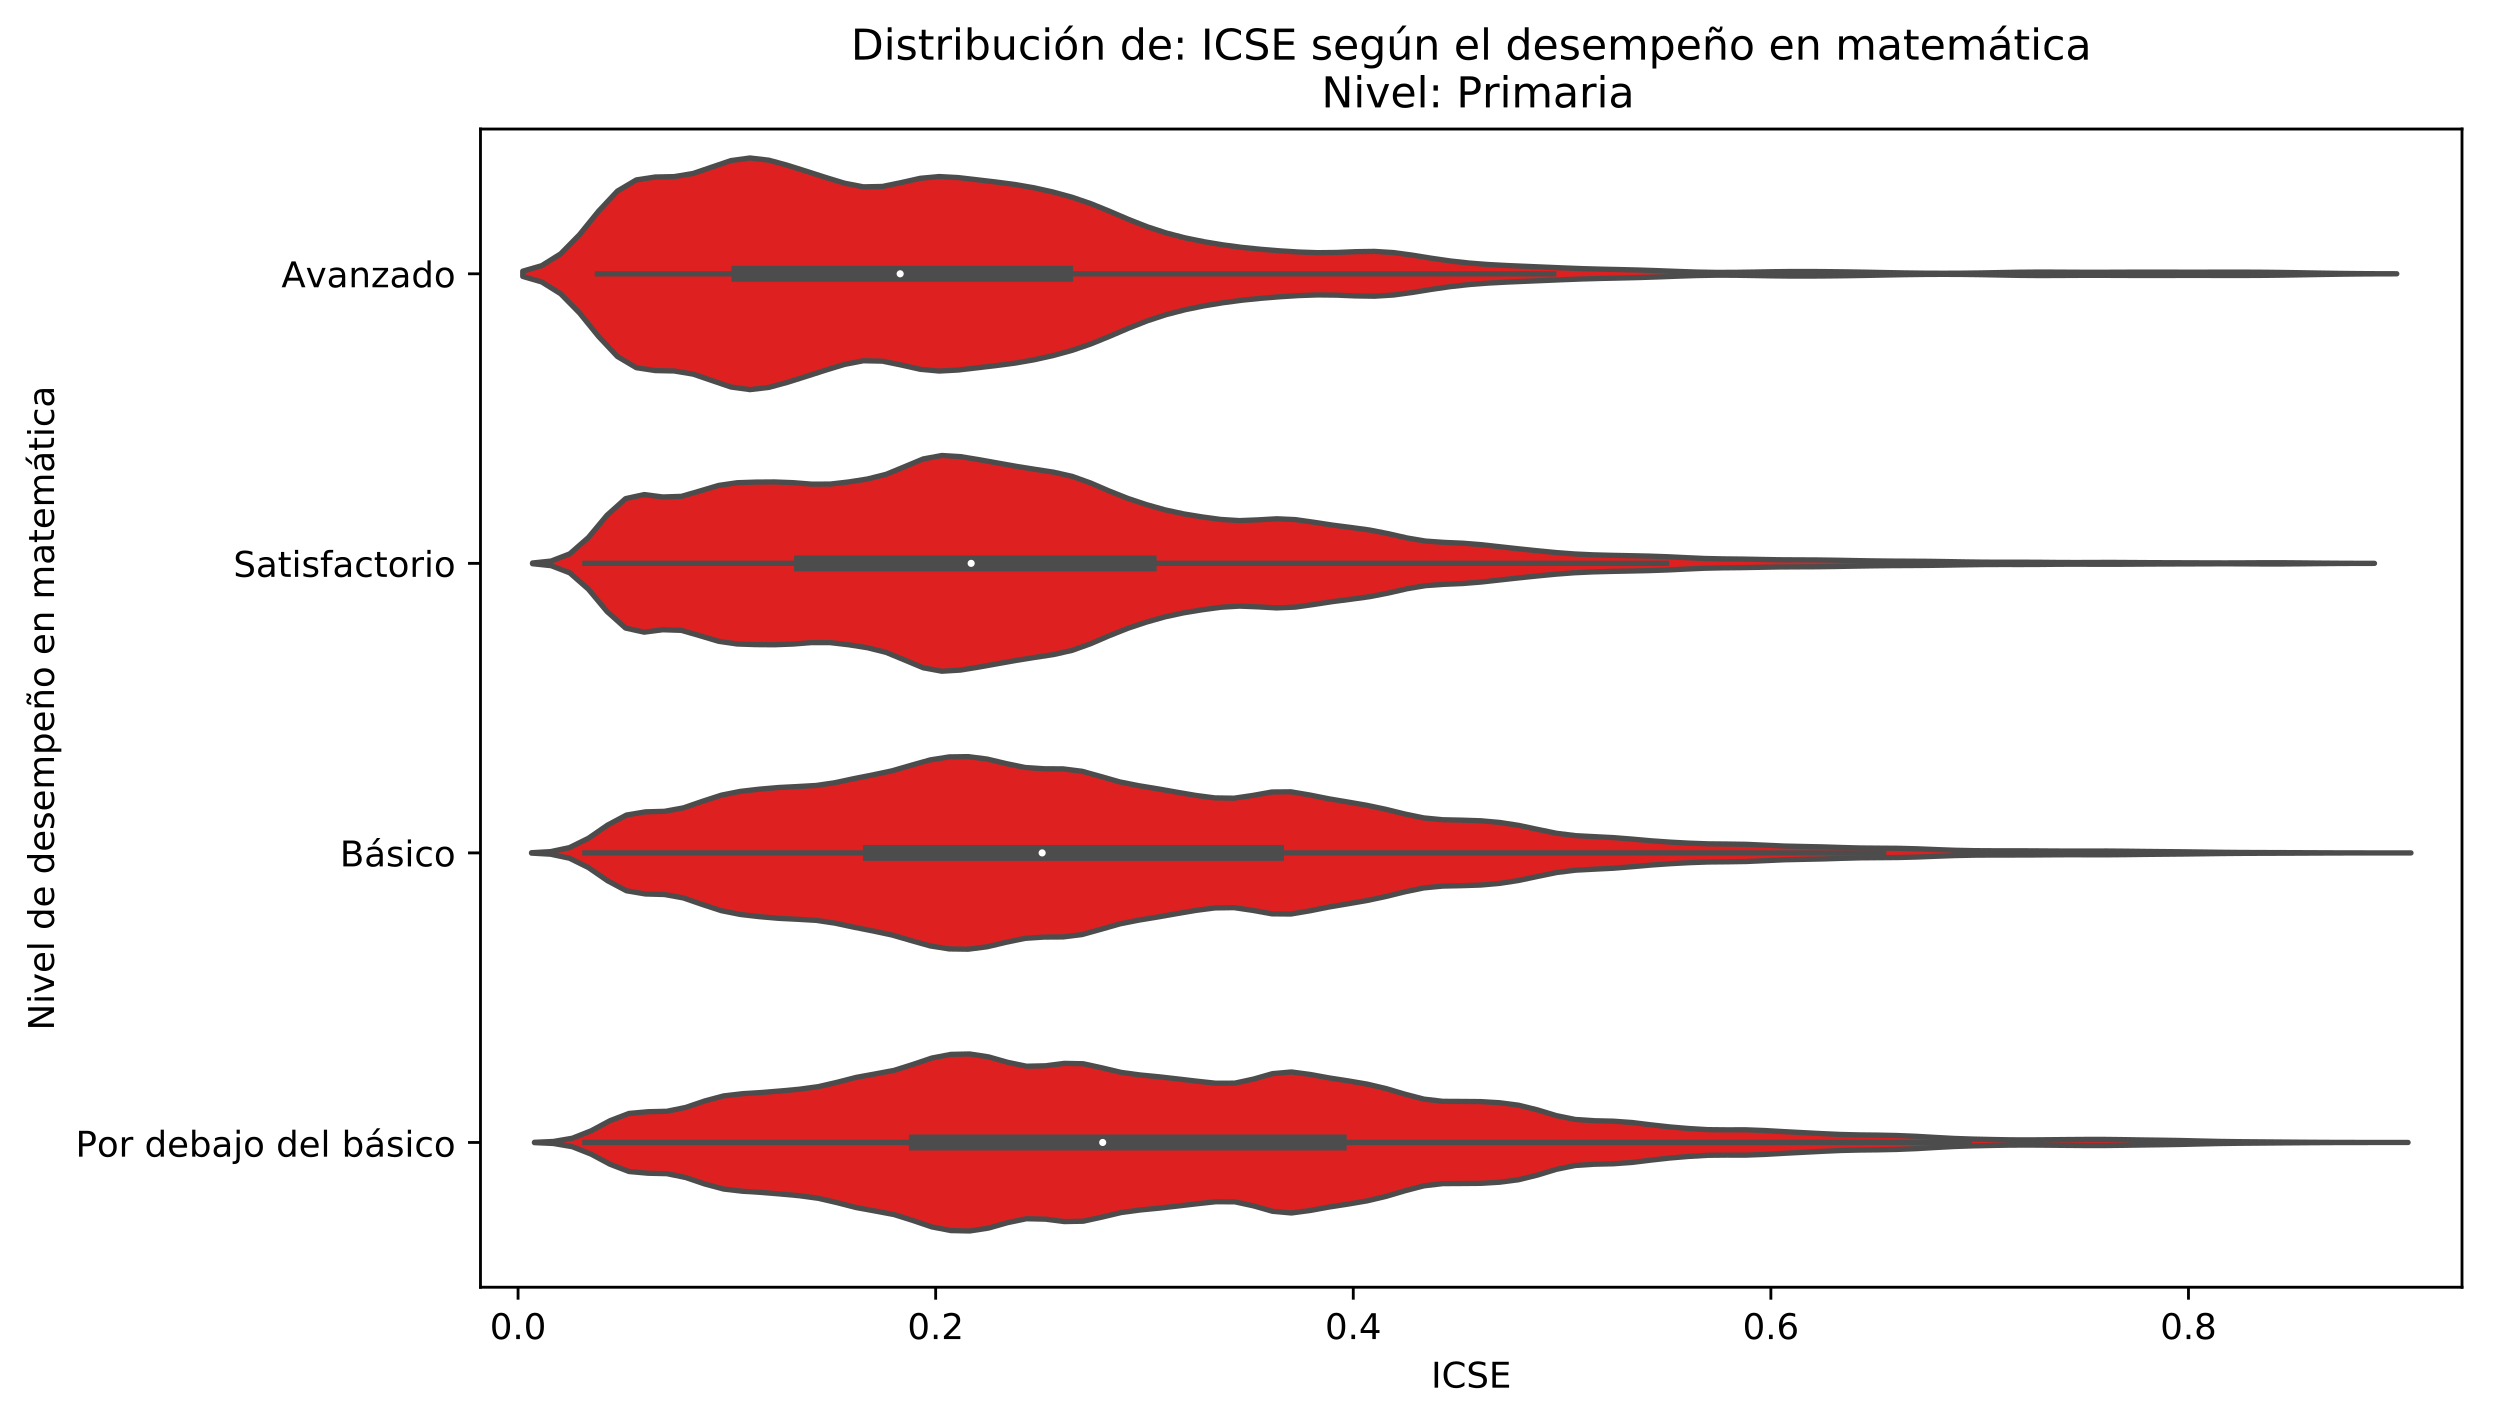 <?xml version="1.0" encoding="utf-8" standalone="no"?>
<!DOCTYPE svg PUBLIC "-//W3C//DTD SVG 1.1//EN"
  "http://www.w3.org/Graphics/SVG/1.1/DTD/svg11.dtd">
<!-- Created with matplotlib (https://matplotlib.org/) -->
<svg height="400.048pt" version="1.1" viewBox="0 0 704.003 400.048" width="704.003pt" xmlns="http://www.w3.org/2000/svg" xmlns:xlink="http://www.w3.org/1999/xlink">
 <defs>
  <style type="text/css">
*{stroke-linecap:butt;stroke-linejoin:round;}
  </style>
 </defs>
 <g id="figure_1">
  <g id="patch_1">
   <path d="M 0 400.048 
L 704.003 400.048 
L 704.003 0 
L 0 0 
z
" style="fill:#ffffff;"/>
  </g>
  <g id="axes_1">
   <g id="patch_2">
    <path d="M 135.303 362.491 
L 693.303 362.491 
L 693.303 36.331 
L 135.303 36.331 
z
" style="fill:#ffffff;"/>
   </g>
   <g id="PolyCollection_1">
    <defs>
     <path d="M 147.212 -322.202 
L 147.212 -323.69 
L 152.543 -325.237 
L 157.873 -328.561 
L 163.204 -333.983 
L 168.534 -340.558 
L 173.865 -346.236 
L 179.195 -349.387 
L 184.526 -350.199 
L 189.856 -350.314 
L 195.186 -351.199 
L 200.517 -353.02 
L 205.847 -354.828 
L 211.178 -355.562 
L 216.508 -354.939 
L 221.839 -353.482 
L 227.169 -351.798 
L 232.5 -350.083 
L 237.83 -348.462 
L 243.16 -347.434 
L 248.491 -347.544 
L 253.821 -348.642 
L 259.152 -349.84 
L 264.482 -350.331 
L 269.813 -350.044 
L 275.143 -349.427 
L 280.473 -348.798 
L 285.804 -348.1 
L 291.134 -347.176 
L 296.465 -345.995 
L 301.795 -344.539 
L 307.126 -342.72 
L 312.456 -340.553 
L 317.787 -338.271 
L 323.117 -336.174 
L 328.447 -334.433 
L 333.778 -333.056 
L 339.108 -331.969 
L 344.439 -331.09 
L 349.769 -330.385 
L 355.1 -329.842 
L 360.43 -329.417 
L 365.76 -329.079 
L 371.091 -328.894 
L 376.421 -328.955 
L 381.752 -329.177 
L 387.082 -329.254 
L 392.413 -328.921 
L 397.743 -328.2 
L 403.074 -327.336 
L 408.404 -326.563 
L 413.734 -325.975 
L 419.065 -325.565 
L 424.395 -325.28 
L 429.726 -325.051 
L 435.056 -324.828 
L 440.387 -324.601 
L 445.717 -324.399 
L 451.047 -324.249 
L 456.378 -324.133 
L 461.708 -324.003 
L 467.039 -323.826 
L 472.369 -323.621 
L 477.7 -323.442 
L 483.03 -323.346 
L 488.361 -323.353 
L 493.691 -323.434 
L 499.021 -323.531 
L 504.352 -323.589 
L 509.682 -323.591 
L 515.013 -323.552 
L 520.343 -323.486 
L 525.674 -323.397 
L 531.004 -323.293 
L 536.334 -323.195 
L 541.665 -323.126 
L 546.995 -323.1 
L 552.326 -323.119 
L 557.656 -323.186 
L 562.987 -323.289 
L 568.317 -323.386 
L 573.648 -323.434 
L 578.978 -323.424 
L 584.308 -323.391 
L 589.639 -323.377 
L 594.969 -323.39 
L 600.3 -323.413 
L 605.63 -323.42 
L 610.961 -323.411 
L 616.291 -323.401 
L 621.622 -323.406 
L 626.952 -323.416 
L 632.282 -323.414 
L 637.613 -323.384 
L 642.943 -323.323 
L 648.274 -323.237 
L 653.604 -323.143 
L 658.935 -323.06 
L 664.265 -323.002 
L 669.595 -322.969 
L 674.926 -322.954 
L 674.926 -322.939 
L 674.926 -322.939 
L 669.595 -322.923 
L 664.265 -322.89 
L 658.935 -322.832 
L 653.604 -322.75 
L 648.274 -322.656 
L 642.943 -322.569 
L 637.613 -322.508 
L 632.282 -322.478 
L 626.952 -322.476 
L 621.622 -322.487 
L 616.291 -322.491 
L 610.961 -322.482 
L 605.63 -322.472 
L 600.3 -322.48 
L 594.969 -322.502 
L 589.639 -322.516 
L 584.308 -322.501 
L 578.978 -322.469 
L 573.648 -322.459 
L 568.317 -322.506 
L 562.987 -322.603 
L 557.656 -322.706 
L 552.326 -322.774 
L 546.995 -322.793 
L 541.665 -322.766 
L 536.334 -322.698 
L 531.004 -322.6 
L 525.674 -322.495 
L 520.343 -322.407 
L 515.013 -322.341 
L 509.682 -322.301 
L 504.352 -322.303 
L 499.021 -322.362 
L 493.691 -322.458 
L 488.361 -322.539 
L 483.03 -322.546 
L 477.7 -322.45 
L 472.369 -322.272 
L 467.039 -322.066 
L 461.708 -321.89 
L 456.378 -321.76 
L 451.047 -321.644 
L 445.717 -321.493 
L 440.387 -321.292 
L 435.056 -321.065 
L 429.726 -320.841 
L 424.395 -320.613 
L 419.065 -320.327 
L 413.734 -319.918 
L 408.404 -319.33 
L 403.074 -318.556 
L 397.743 -317.693 
L 392.413 -316.971 
L 387.082 -316.638 
L 381.752 -316.716 
L 376.421 -316.938 
L 371.091 -316.999 
L 365.76 -316.814 
L 360.43 -316.476 
L 355.1 -316.051 
L 349.769 -315.507 
L 344.439 -314.803 
L 339.108 -313.924 
L 333.778 -312.836 
L 328.447 -311.46 
L 323.117 -309.719 
L 317.787 -307.621 
L 312.456 -305.339 
L 307.126 -303.172 
L 301.795 -301.353 
L 296.465 -299.897 
L 291.134 -298.717 
L 285.804 -297.793 
L 280.473 -297.094 
L 275.143 -296.465 
L 269.813 -295.848 
L 264.482 -295.561 
L 259.152 -296.053 
L 253.821 -297.251 
L 248.491 -298.348 
L 243.16 -298.459 
L 237.83 -297.431 
L 232.5 -295.809 
L 227.169 -294.095 
L 221.839 -292.411 
L 216.508 -290.953 
L 211.178 -290.33 
L 205.847 -291.065 
L 200.517 -292.872 
L 195.186 -294.693 
L 189.856 -295.579 
L 184.526 -295.694 
L 179.195 -296.505 
L 173.865 -299.657 
L 168.534 -305.335 
L 163.204 -311.909 
L 157.873 -317.331 
L 152.543 -320.656 
L 147.212 -322.202 
z
" id="m32ba36bb4e" style="stroke:#4c4c4c;stroke-width:1.5;"/>
    </defs>
    <g clip-path="url(#p46c1cbc060)">
     <use style="fill:#df2020;stroke:#4c4c4c;stroke-width:1.5;" x="0" xlink:href="#m32ba36bb4e" y="400.048"/>
    </g>
   </g>
   <g id="PolyCollection_2">
    <defs>
     <path d="M 149.962 -241.301 
L 149.962 -241.511 
L 155.201 -242.061 
L 160.44 -244.077 
L 165.68 -248.666 
L 170.919 -254.941 
L 176.158 -259.63 
L 181.397 -260.782 
L 186.637 -260.101 
L 191.876 -260.276 
L 197.115 -261.791 
L 202.354 -263.354 
L 207.594 -264.114 
L 212.833 -264.29 
L 218.072 -264.33 
L 223.311 -264.134 
L 228.551 -263.716 
L 233.79 -263.731 
L 239.029 -264.339 
L 244.268 -265.163 
L 249.508 -266.47 
L 254.747 -268.631 
L 259.986 -270.814 
L 265.226 -271.78 
L 270.465 -271.462 
L 275.704 -270.607 
L 280.943 -269.666 
L 286.183 -268.734 
L 291.422 -267.893 
L 296.661 -267.091 
L 301.9 -265.912 
L 307.14 -264.03 
L 312.379 -261.771 
L 317.618 -259.694 
L 322.857 -257.945 
L 328.097 -256.466 
L 333.336 -255.336 
L 338.575 -254.477 
L 343.814 -253.769 
L 349.054 -253.446 
L 354.293 -253.657 
L 359.532 -253.957 
L 364.772 -253.727 
L 370.011 -252.981 
L 375.25 -252.177 
L 380.489 -251.504 
L 385.729 -250.786 
L 390.968 -249.761 
L 396.207 -248.561 
L 401.446 -247.682 
L 406.686 -247.31 
L 411.925 -247.086 
L 417.164 -246.662 
L 422.403 -246.081 
L 427.643 -245.506 
L 432.882 -244.963 
L 438.121 -244.454 
L 443.36 -244.056 
L 448.6 -243.811 
L 453.839 -243.67 
L 459.078 -243.567 
L 464.317 -243.452 
L 469.557 -243.272 
L 474.796 -243.016 
L 480.035 -242.78 
L 485.275 -242.668 
L 490.514 -242.612 
L 495.753 -242.514 
L 500.992 -242.422 
L 506.232 -242.39 
L 511.471 -242.366 
L 516.71 -242.295 
L 521.949 -242.197 
L 527.189 -242.109 
L 532.428 -242.047 
L 537.667 -242.018 
L 542.906 -241.983 
L 548.146 -241.906 
L 553.385 -241.815 
L 558.624 -241.748 
L 563.863 -241.726 
L 569.103 -241.733 
L 574.342 -241.712 
L 579.581 -241.661 
L 584.821 -241.642 
L 590.06 -241.665 
L 595.299 -241.671 
L 600.538 -241.639 
L 605.778 -241.603 
L 611.017 -241.584 
L 616.256 -241.567 
L 621.495 -241.545 
L 626.735 -241.533 
L 631.974 -241.552 
L 637.213 -241.585 
L 642.452 -241.586 
L 647.692 -241.542 
L 652.931 -241.486 
L 658.17 -241.444 
L 663.409 -241.42 
L 668.649 -241.41 
L 668.649 -241.403 
L 668.649 -241.403 
L 663.409 -241.393 
L 658.17 -241.369 
L 652.931 -241.327 
L 647.692 -241.271 
L 642.452 -241.227 
L 637.213 -241.228 
L 631.974 -241.261 
L 626.735 -241.279 
L 621.495 -241.267 
L 616.256 -241.245 
L 611.017 -241.229 
L 605.778 -241.21 
L 600.538 -241.174 
L 595.299 -241.142 
L 590.06 -241.148 
L 584.821 -241.171 
L 579.581 -241.152 
L 574.342 -241.101 
L 569.103 -241.08 
L 563.863 -241.087 
L 558.624 -241.065 
L 553.385 -240.997 
L 548.146 -240.906 
L 542.906 -240.83 
L 537.667 -240.794 
L 532.428 -240.766 
L 527.189 -240.704 
L 521.949 -240.615 
L 516.71 -240.517 
L 511.471 -240.447 
L 506.232 -240.423 
L 500.992 -240.391 
L 495.753 -240.298 
L 490.514 -240.201 
L 485.275 -240.145 
L 480.035 -240.033 
L 474.796 -239.797 
L 469.557 -239.54 
L 464.317 -239.361 
L 459.078 -239.245 
L 453.839 -239.142 
L 448.6 -239.002 
L 443.36 -238.757 
L 438.121 -238.359 
L 432.882 -237.849 
L 427.643 -237.306 
L 422.403 -236.732 
L 417.164 -236.151 
L 411.925 -235.727 
L 406.686 -235.502 
L 401.446 -235.131 
L 396.207 -234.252 
L 390.968 -233.051 
L 385.729 -232.027 
L 380.489 -231.308 
L 375.25 -230.636 
L 370.011 -229.832 
L 364.772 -229.085 
L 359.532 -228.856 
L 354.293 -229.155 
L 349.054 -229.366 
L 343.814 -229.043 
L 338.575 -228.336 
L 333.336 -227.476 
L 328.097 -226.346 
L 322.857 -224.867 
L 317.618 -223.119 
L 312.379 -221.041 
L 307.14 -218.782 
L 301.9 -216.901 
L 296.661 -215.722 
L 291.422 -214.92 
L 286.183 -214.079 
L 280.943 -213.147 
L 275.704 -212.206 
L 270.465 -211.35 
L 265.226 -211.033 
L 259.986 -211.999 
L 254.747 -214.182 
L 249.508 -216.342 
L 244.268 -217.65 
L 239.029 -218.474 
L 233.79 -219.081 
L 228.551 -219.097 
L 223.311 -218.679 
L 218.072 -218.483 
L 212.833 -218.523 
L 207.594 -218.699 
L 202.354 -219.458 
L 197.115 -221.022 
L 191.876 -222.537 
L 186.637 -222.711 
L 181.397 -222.031 
L 176.158 -223.183 
L 170.919 -227.871 
L 165.68 -234.146 
L 160.44 -238.736 
L 155.201 -240.752 
L 149.962 -241.301 
z
" id="mf7c92d69fd" style="stroke:#4c4c4c;stroke-width:1.5;"/>
    </defs>
    <g clip-path="url(#p46c1cbc060)">
     <use style="fill:#df2020;stroke:#4c4c4c;stroke-width:1.5;" x="0" xlink:href="#mf7c92d69fd" y="400.048"/>
    </g>
   </g>
   <g id="PolyCollection_3">
    <defs>
     <path d="M 149.679 -159.809 
L 149.679 -159.924 
L 155.025 -160.227 
L 160.371 -161.359 
L 165.717 -163.999 
L 171.063 -167.69 
L 176.409 -170.529 
L 181.755 -171.43 
L 187.101 -171.577 
L 192.447 -172.549 
L 197.793 -174.394 
L 203.139 -176.134 
L 208.484 -177.201 
L 213.83 -177.819 
L 219.176 -178.282 
L 224.522 -178.555 
L 229.868 -178.861 
L 235.214 -179.658 
L 240.56 -180.807 
L 245.906 -181.86 
L 251.252 -183.002 
L 256.598 -184.552 
L 261.944 -186.058 
L 267.29 -186.904 
L 272.636 -186.981 
L 277.982 -186.295 
L 283.328 -185.03 
L 288.674 -183.924 
L 294.019 -183.565 
L 299.365 -183.528 
L 304.711 -182.856 
L 310.057 -181.369 
L 315.403 -179.844 
L 320.749 -178.784 
L 326.095 -177.906 
L 331.441 -176.963 
L 336.787 -176.052 
L 342.133 -175.357 
L 347.479 -175.275 
L 352.825 -176.058 
L 358.171 -177.021 
L 363.517 -177.073 
L 368.863 -176.172 
L 374.209 -175.106 
L 379.555 -174.202 
L 384.9 -173.279 
L 390.246 -172.147 
L 395.592 -170.828 
L 400.938 -169.724 
L 406.284 -169.206 
L 411.63 -169.093 
L 416.976 -168.918 
L 422.322 -168.445 
L 427.668 -167.622 
L 433.014 -166.489 
L 438.36 -165.385 
L 443.706 -164.725 
L 449.052 -164.444 
L 454.398 -164.173 
L 459.744 -163.745 
L 465.09 -163.272 
L 470.435 -162.898 
L 475.781 -162.612 
L 481.127 -162.422 
L 486.473 -162.368 
L 491.819 -162.284 
L 497.165 -162.041 
L 502.511 -161.801 
L 507.857 -161.679 
L 513.203 -161.57 
L 518.549 -161.396 
L 523.895 -161.253 
L 529.241 -161.206 
L 534.587 -161.163 
L 539.933 -161.024 
L 545.279 -160.807 
L 550.625 -160.61 
L 555.971 -160.501 
L 561.316 -160.468 
L 566.662 -160.465 
L 572.008 -160.451 
L 577.354 -160.411 
L 582.7 -160.381 
L 588.046 -160.392 
L 593.392 -160.398 
L 598.738 -160.353 
L 604.084 -160.285 
L 609.43 -160.233 
L 614.776 -160.184 
L 620.122 -160.117 
L 625.468 -160.045 
L 630.814 -159.996 
L 636.16 -159.972 
L 641.506 -159.956 
L 646.851 -159.935 
L 652.197 -159.91 
L 657.543 -159.887 
L 662.889 -159.874 
L 668.235 -159.869 
L 673.581 -159.867 
L 678.927 -159.866 
L 678.927 -159.866 
L 678.927 -159.866 
L 673.581 -159.865 
L 668.235 -159.863 
L 662.889 -159.858 
L 657.543 -159.845 
L 652.197 -159.823 
L 646.851 -159.797 
L 641.506 -159.777 
L 636.16 -159.76 
L 630.814 -159.736 
L 625.468 -159.688 
L 620.122 -159.616 
L 614.776 -159.548 
L 609.43 -159.5 
L 604.084 -159.447 
L 598.738 -159.38 
L 593.392 -159.334 
L 588.046 -159.34 
L 582.7 -159.352 
L 577.354 -159.322 
L 572.008 -159.281 
L 566.662 -159.267 
L 561.316 -159.265 
L 555.971 -159.231 
L 550.625 -159.123 
L 545.279 -158.926 
L 539.933 -158.709 
L 534.587 -158.57 
L 529.241 -158.526 
L 523.895 -158.479 
L 518.549 -158.336 
L 513.203 -158.163 
L 507.857 -158.054 
L 502.511 -157.932 
L 497.165 -157.691 
L 491.819 -157.449 
L 486.473 -157.364 
L 481.127 -157.311 
L 475.781 -157.12 
L 470.435 -156.834 
L 465.09 -156.461 
L 459.744 -155.988 
L 454.398 -155.56 
L 449.052 -155.289 
L 443.706 -155.007 
L 438.36 -154.348 
L 433.014 -153.244 
L 427.668 -152.11 
L 422.322 -151.288 
L 416.976 -150.815 
L 411.63 -150.64 
L 406.284 -150.526 
L 400.938 -150.009 
L 395.592 -148.904 
L 390.246 -147.586 
L 384.9 -146.453 
L 379.555 -145.531 
L 374.209 -144.627 
L 368.863 -143.561 
L 363.517 -142.659 
L 358.171 -142.712 
L 352.825 -143.674 
L 347.479 -144.458 
L 342.133 -144.376 
L 336.787 -143.681 
L 331.441 -142.77 
L 326.095 -141.826 
L 320.749 -140.948 
L 315.403 -139.889 
L 310.057 -138.364 
L 304.711 -136.876 
L 299.365 -136.205 
L 294.019 -136.167 
L 288.674 -135.809 
L 283.328 -134.703 
L 277.982 -133.438 
L 272.636 -132.751 
L 267.29 -132.829 
L 261.944 -133.675 
L 256.598 -135.18 
L 251.252 -136.731 
L 245.906 -137.872 
L 240.56 -138.926 
L 235.214 -140.074 
L 229.868 -140.871 
L 224.522 -141.178 
L 219.176 -141.45 
L 213.83 -141.913 
L 208.484 -142.531 
L 203.139 -143.598 
L 197.793 -145.339 
L 192.447 -147.184 
L 187.101 -148.156 
L 181.755 -148.303 
L 176.409 -149.204 
L 171.063 -152.043 
L 165.717 -155.734 
L 160.371 -158.373 
L 155.025 -159.506 
L 149.679 -159.809 
z
" id="m88b35e78b4" style="stroke:#4c4c4c;stroke-width:1.5;"/>
    </defs>
    <g clip-path="url(#p46c1cbc060)">
     <use style="fill:#df2020;stroke:#4c4c4c;stroke-width:1.5;" x="0" xlink:href="#m88b35e78b4" y="400.048"/>
    </g>
   </g>
   <g id="PolyCollection_4">
    <defs>
     <path d="M 150.496 -78.282 
L 150.496 -78.371 
L 155.825 -78.611 
L 161.155 -79.518 
L 166.484 -81.621 
L 171.814 -84.475 
L 177.143 -86.507 
L 182.473 -86.986 
L 187.802 -87.111 
L 193.131 -88.206 
L 198.461 -90.019 
L 203.79 -91.443 
L 209.12 -92.066 
L 214.449 -92.398 
L 219.779 -92.835 
L 225.108 -93.325 
L 230.438 -94.05 
L 235.767 -95.284 
L 241.096 -96.655 
L 246.426 -97.626 
L 251.755 -98.625 
L 257.085 -100.302 
L 262.414 -102.105 
L 267.744 -103.133 
L 273.073 -103.247 
L 278.402 -102.426 
L 283.732 -100.907 
L 289.061 -99.8 
L 294.391 -99.922 
L 299.72 -100.603 
L 305.05 -100.498 
L 310.379 -99.329 
L 315.709 -98.064 
L 321.038 -97.342 
L 326.367 -96.824 
L 331.697 -96.217 
L 337.026 -95.589 
L 342.356 -95.016 
L 347.685 -95.031 
L 353.015 -96.186 
L 358.344 -97.708 
L 363.673 -98.182 
L 369.003 -97.471 
L 374.332 -96.498 
L 379.662 -95.672 
L 384.991 -94.764 
L 390.321 -93.506 
L 395.65 -91.924 
L 400.98 -90.536 
L 406.309 -89.91 
L 411.638 -89.881 
L 416.968 -89.835 
L 422.297 -89.517 
L 427.627 -88.825 
L 432.956 -87.508 
L 438.286 -85.885 
L 443.615 -84.803 
L 448.944 -84.452 
L 454.274 -84.327 
L 459.603 -83.946 
L 464.933 -83.292 
L 470.262 -82.702 
L 475.592 -82.255 
L 480.921 -81.935 
L 486.251 -81.881 
L 491.58 -81.894 
L 496.909 -81.694 
L 502.239 -81.388 
L 507.568 -81.108 
L 512.898 -80.831 
L 518.227 -80.588 
L 523.557 -80.459 
L 528.886 -80.399 
L 534.215 -80.286 
L 539.545 -80.066 
L 544.874 -79.757 
L 550.204 -79.467 
L 555.533 -79.286 
L 560.863 -79.165 
L 566.192 -79.074 
L 571.522 -79.054 
L 576.851 -79.097 
L 582.18 -79.148 
L 587.51 -79.188 
L 592.839 -79.187 
L 598.169 -79.121 
L 603.498 -79.036 
L 608.828 -78.965 
L 614.157 -78.878 
L 619.487 -78.75 
L 624.816 -78.627 
L 630.145 -78.554 
L 635.475 -78.509 
L 640.804 -78.465 
L 646.134 -78.421 
L 651.463 -78.382 
L 656.793 -78.353 
L 662.122 -78.339 
L 667.451 -78.333 
L 672.781 -78.329 
L 678.11 -78.327 
L 678.11 -78.325 
L 678.11 -78.325 
L 672.781 -78.323 
L 667.451 -78.319 
L 662.122 -78.313 
L 656.793 -78.299 
L 651.463 -78.27 
L 646.134 -78.231 
L 640.804 -78.188 
L 635.475 -78.143 
L 630.145 -78.098 
L 624.816 -78.026 
L 619.487 -77.902 
L 614.157 -77.775 
L 608.828 -77.688 
L 603.498 -77.616 
L 598.169 -77.531 
L 592.839 -77.466 
L 587.51 -77.464 
L 582.18 -77.505 
L 576.851 -77.556 
L 571.522 -77.598 
L 566.192 -77.579 
L 560.863 -77.488 
L 555.533 -77.367 
L 550.204 -77.186 
L 544.874 -76.896 
L 539.545 -76.586 
L 534.215 -76.367 
L 528.886 -76.254 
L 523.557 -76.193 
L 518.227 -76.064 
L 512.898 -75.821 
L 507.568 -75.544 
L 502.239 -75.265 
L 496.909 -74.959 
L 491.58 -74.758 
L 486.251 -74.771 
L 480.921 -74.717 
L 475.592 -74.397 
L 470.262 -73.951 
L 464.933 -73.361 
L 459.603 -72.707 
L 454.274 -72.326 
L 448.944 -72.2 
L 443.615 -71.85 
L 438.286 -70.767 
L 432.956 -69.145 
L 427.627 -67.827 
L 422.297 -67.135 
L 416.968 -66.817 
L 411.638 -66.772 
L 406.309 -66.742 
L 400.98 -66.116 
L 395.65 -64.729 
L 390.321 -63.146 
L 384.991 -61.888 
L 379.662 -60.981 
L 374.332 -60.155 
L 369.003 -59.181 
L 363.673 -58.471 
L 358.344 -58.944 
L 353.015 -60.467 
L 347.685 -61.622 
L 342.356 -61.636 
L 337.026 -61.063 
L 331.697 -60.435 
L 326.367 -59.828 
L 321.038 -59.311 
L 315.709 -58.589 
L 310.379 -57.323 
L 305.05 -56.154 
L 299.72 -56.05 
L 294.391 -56.73 
L 289.061 -56.852 
L 283.732 -55.746 
L 278.402 -54.226 
L 273.073 -53.405 
L 267.744 -53.519 
L 262.414 -54.548 
L 257.085 -56.35 
L 251.755 -58.027 
L 246.426 -59.027 
L 241.096 -59.998 
L 235.767 -61.368 
L 230.438 -62.602 
L 225.108 -63.327 
L 219.779 -63.818 
L 214.449 -64.255 
L 209.12 -64.587 
L 203.79 -65.209 
L 198.461 -66.634 
L 193.131 -68.447 
L 187.802 -69.541 
L 182.473 -69.666 
L 177.143 -70.146 
L 171.814 -72.178 
L 166.484 -75.032 
L 161.155 -77.134 
L 155.825 -78.042 
L 150.496 -78.282 
z
" id="m93eba2f51e" style="stroke:#4c4c4c;stroke-width:1.5;"/>
    </defs>
    <g clip-path="url(#p46c1cbc060)">
     <use style="fill:#df2020;stroke:#4c4c4c;stroke-width:1.5;" x="0" xlink:href="#m93eba2f51e" y="400.048"/>
    </g>
   </g>
   <g id="matplotlib.axis_1">
    <g id="xtick_1">
     <g id="line2d_1">
      <defs>
       <path d="M 0 0 
L 0 3.5 
" id="mf1a2ee6f90" style="stroke:#000000;stroke-width:0.8;"/>
      </defs>
      <g>
       <use style="stroke:#000000;stroke-width:0.8;" x="145.887" xlink:href="#mf1a2ee6f90" y="362.491"/>
      </g>
     </g>
     <g id="text_1">
      <!-- 0.0 -->
      <defs>
       <path d="M 31.781 66.406 
Q 24.172 66.406 20.328 58.906 
Q 16.5 51.422 16.5 36.375 
Q 16.5 21.391 20.328 13.891 
Q 24.172 6.391 31.781 6.391 
Q 39.453 6.391 43.281 13.891 
Q 47.125 21.391 47.125 36.375 
Q 47.125 51.422 43.281 58.906 
Q 39.453 66.406 31.781 66.406 
z
M 31.781 74.219 
Q 44.047 74.219 50.516 64.516 
Q 56.984 54.828 56.984 36.375 
Q 56.984 17.969 50.516 8.266 
Q 44.047 -1.422 31.781 -1.422 
Q 19.531 -1.422 13.062 8.266 
Q 6.594 17.969 6.594 36.375 
Q 6.594 54.828 13.062 64.516 
Q 19.531 74.219 31.781 74.219 
z
" id="DejaVuSans-48"/>
       <path d="M 10.688 12.406 
L 21 12.406 
L 21 0 
L 10.688 0 
z
" id="DejaVuSans-46"/>
      </defs>
      <g transform="translate(137.935 377.09)scale(0.1 -0.1)">
       <use xlink:href="#DejaVuSans-48"/>
       <use x="63.623" xlink:href="#DejaVuSans-46"/>
       <use x="95.41" xlink:href="#DejaVuSans-48"/>
      </g>
     </g>
    </g>
    <g id="xtick_2">
     <g id="line2d_2">
      <g>
       <use style="stroke:#000000;stroke-width:0.8;" x="263.484" xlink:href="#mf1a2ee6f90" y="362.491"/>
      </g>
     </g>
     <g id="text_2">
      <!-- 0.2 -->
      <defs>
       <path d="M 19.188 8.297 
L 53.609 8.297 
L 53.609 0 
L 7.328 0 
L 7.328 8.297 
Q 12.938 14.109 22.625 23.891 
Q 32.328 33.688 34.812 36.531 
Q 39.547 41.844 41.422 45.531 
Q 43.312 49.219 43.312 52.781 
Q 43.312 58.594 39.234 62.25 
Q 35.156 65.922 28.609 65.922 
Q 23.969 65.922 18.812 64.312 
Q 13.672 62.703 7.812 59.422 
L 7.812 69.391 
Q 13.766 71.781 18.938 73 
Q 24.125 74.219 28.422 74.219 
Q 39.75 74.219 46.484 68.547 
Q 53.219 62.891 53.219 53.422 
Q 53.219 48.922 51.531 44.891 
Q 49.859 40.875 45.406 35.406 
Q 44.188 33.984 37.641 27.219 
Q 31.109 20.453 19.188 8.297 
z
" id="DejaVuSans-50"/>
      </defs>
      <g transform="translate(255.533 377.09)scale(0.1 -0.1)">
       <use xlink:href="#DejaVuSans-48"/>
       <use x="63.623" xlink:href="#DejaVuSans-46"/>
       <use x="95.41" xlink:href="#DejaVuSans-50"/>
      </g>
     </g>
    </g>
    <g id="xtick_3">
     <g id="line2d_3">
      <g>
       <use style="stroke:#000000;stroke-width:0.8;" x="381.082" xlink:href="#mf1a2ee6f90" y="362.491"/>
      </g>
     </g>
     <g id="text_3">
      <!-- 0.4 -->
      <defs>
       <path d="M 37.797 64.312 
L 12.891 25.391 
L 37.797 25.391 
z
M 35.203 72.906 
L 47.609 72.906 
L 47.609 25.391 
L 58.016 25.391 
L 58.016 17.188 
L 47.609 17.188 
L 47.609 0 
L 37.797 0 
L 37.797 17.188 
L 4.891 17.188 
L 4.891 26.703 
z
" id="DejaVuSans-52"/>
      </defs>
      <g transform="translate(373.13 377.09)scale(0.1 -0.1)">
       <use xlink:href="#DejaVuSans-48"/>
       <use x="63.623" xlink:href="#DejaVuSans-46"/>
       <use x="95.41" xlink:href="#DejaVuSans-52"/>
      </g>
     </g>
    </g>
    <g id="xtick_4">
     <g id="line2d_4">
      <g>
       <use style="stroke:#000000;stroke-width:0.8;" x="498.679" xlink:href="#mf1a2ee6f90" y="362.491"/>
      </g>
     </g>
     <g id="text_4">
      <!-- 0.6 -->
      <defs>
       <path d="M 33.016 40.375 
Q 26.375 40.375 22.484 35.828 
Q 18.609 31.297 18.609 23.391 
Q 18.609 15.531 22.484 10.953 
Q 26.375 6.391 33.016 6.391 
Q 39.656 6.391 43.531 10.953 
Q 47.406 15.531 47.406 23.391 
Q 47.406 31.297 43.531 35.828 
Q 39.656 40.375 33.016 40.375 
z
M 52.594 71.297 
L 52.594 62.312 
Q 48.875 64.062 45.094 64.984 
Q 41.312 65.922 37.594 65.922 
Q 27.828 65.922 22.672 59.328 
Q 17.531 52.734 16.797 39.406 
Q 19.672 43.656 24.016 45.922 
Q 28.375 48.188 33.594 48.188 
Q 44.578 48.188 50.953 41.516 
Q 57.328 34.859 57.328 23.391 
Q 57.328 12.156 50.688 5.359 
Q 44.047 -1.422 33.016 -1.422 
Q 20.359 -1.422 13.672 8.266 
Q 6.984 17.969 6.984 36.375 
Q 6.984 53.656 15.188 63.938 
Q 23.391 74.219 37.203 74.219 
Q 40.922 74.219 44.703 73.484 
Q 48.484 72.75 52.594 71.297 
z
" id="DejaVuSans-54"/>
      </defs>
      <g transform="translate(490.728 377.09)scale(0.1 -0.1)">
       <use xlink:href="#DejaVuSans-48"/>
       <use x="63.623" xlink:href="#DejaVuSans-46"/>
       <use x="95.41" xlink:href="#DejaVuSans-54"/>
      </g>
     </g>
    </g>
    <g id="xtick_5">
     <g id="line2d_5">
      <g>
       <use style="stroke:#000000;stroke-width:0.8;" x="616.277" xlink:href="#mf1a2ee6f90" y="362.491"/>
      </g>
     </g>
     <g id="text_5">
      <!-- 0.8 -->
      <defs>
       <path d="M 31.781 34.625 
Q 24.75 34.625 20.719 30.859 
Q 16.703 27.094 16.703 20.516 
Q 16.703 13.922 20.719 10.156 
Q 24.75 6.391 31.781 6.391 
Q 38.812 6.391 42.859 10.172 
Q 46.922 13.969 46.922 20.516 
Q 46.922 27.094 42.891 30.859 
Q 38.875 34.625 31.781 34.625 
z
M 21.922 38.812 
Q 15.578 40.375 12.031 44.719 
Q 8.5 49.078 8.5 55.328 
Q 8.5 64.062 14.719 69.141 
Q 20.953 74.219 31.781 74.219 
Q 42.672 74.219 48.875 69.141 
Q 55.078 64.062 55.078 55.328 
Q 55.078 49.078 51.531 44.719 
Q 48 40.375 41.703 38.812 
Q 48.828 37.156 52.797 32.312 
Q 56.781 27.484 56.781 20.516 
Q 56.781 9.906 50.312 4.234 
Q 43.844 -1.422 31.781 -1.422 
Q 19.734 -1.422 13.25 4.234 
Q 6.781 9.906 6.781 20.516 
Q 6.781 27.484 10.781 32.312 
Q 14.797 37.156 21.922 38.812 
z
M 18.312 54.391 
Q 18.312 48.734 21.844 45.562 
Q 25.391 42.391 31.781 42.391 
Q 38.141 42.391 41.719 45.562 
Q 45.312 48.734 45.312 54.391 
Q 45.312 60.062 41.719 63.234 
Q 38.141 66.406 31.781 66.406 
Q 25.391 66.406 21.844 63.234 
Q 18.312 60.062 18.312 54.391 
z
" id="DejaVuSans-56"/>
      </defs>
      <g transform="translate(608.325 377.09)scale(0.1 -0.1)">
       <use xlink:href="#DejaVuSans-48"/>
       <use x="63.623" xlink:href="#DejaVuSans-46"/>
       <use x="95.41" xlink:href="#DejaVuSans-56"/>
      </g>
     </g>
    </g>
    <g id="text_6">
     <!-- ICSE -->
     <defs>
      <path d="M 9.812 72.906 
L 19.672 72.906 
L 19.672 0 
L 9.812 0 
z
" id="DejaVuSans-73"/>
      <path d="M 64.406 67.281 
L 64.406 56.891 
Q 59.422 61.531 53.781 63.812 
Q 48.141 66.109 41.797 66.109 
Q 29.297 66.109 22.656 58.469 
Q 16.016 50.828 16.016 36.375 
Q 16.016 21.969 22.656 14.328 
Q 29.297 6.688 41.797 6.688 
Q 48.141 6.688 53.781 8.984 
Q 59.422 11.281 64.406 15.922 
L 64.406 5.609 
Q 59.234 2.094 53.438 0.328 
Q 47.656 -1.422 41.219 -1.422 
Q 24.656 -1.422 15.125 8.703 
Q 5.609 18.844 5.609 36.375 
Q 5.609 53.953 15.125 64.078 
Q 24.656 74.219 41.219 74.219 
Q 47.75 74.219 53.531 72.484 
Q 59.328 70.75 64.406 67.281 
z
" id="DejaVuSans-67"/>
      <path d="M 53.516 70.516 
L 53.516 60.891 
Q 47.906 63.578 42.922 64.891 
Q 37.938 66.219 33.297 66.219 
Q 25.25 66.219 20.875 63.094 
Q 16.5 59.969 16.5 54.203 
Q 16.5 49.359 19.406 46.891 
Q 22.312 44.438 30.422 42.922 
L 36.375 41.703 
Q 47.406 39.594 52.656 34.297 
Q 57.906 29 57.906 20.125 
Q 57.906 9.516 50.797 4.047 
Q 43.703 -1.422 29.984 -1.422 
Q 24.812 -1.422 18.969 -0.25 
Q 13.141 0.922 6.891 3.219 
L 6.891 13.375 
Q 12.891 10.016 18.656 8.297 
Q 24.422 6.594 29.984 6.594 
Q 38.422 6.594 43.016 9.906 
Q 47.609 13.234 47.609 19.391 
Q 47.609 24.75 44.312 27.781 
Q 41.016 30.812 33.5 32.328 
L 27.484 33.5 
Q 16.453 35.688 11.516 40.375 
Q 6.594 45.062 6.594 53.422 
Q 6.594 63.094 13.406 68.656 
Q 20.219 74.219 32.172 74.219 
Q 37.312 74.219 42.625 73.281 
Q 47.953 72.359 53.516 70.516 
z
" id="DejaVuSans-83"/>
      <path d="M 9.812 72.906 
L 55.906 72.906 
L 55.906 64.594 
L 19.672 64.594 
L 19.672 43.016 
L 54.391 43.016 
L 54.391 34.719 
L 19.672 34.719 
L 19.672 8.297 
L 56.781 8.297 
L 56.781 0 
L 9.812 0 
z
" id="DejaVuSans-69"/>
     </defs>
     <g transform="translate(403.003 390.768)scale(0.1 -0.1)">
      <use xlink:href="#DejaVuSans-73"/>
      <use x="29.492" xlink:href="#DejaVuSans-67"/>
      <use x="99.316" xlink:href="#DejaVuSans-83"/>
      <use x="162.793" xlink:href="#DejaVuSans-69"/>
     </g>
    </g>
   </g>
   <g id="matplotlib.axis_2">
    <g id="ytick_1">
     <g id="line2d_6">
      <defs>
       <path d="M 0 0 
L -3.5 0 
" id="m612c260462" style="stroke:#000000;stroke-width:0.8;"/>
      </defs>
      <g>
       <use style="stroke:#000000;stroke-width:0.8;" x="135.303" xlink:href="#m612c260462" y="77.102"/>
      </g>
     </g>
     <g id="text_7">
      <!-- Avanzado -->
      <defs>
       <path d="M 34.188 63.188 
L 20.797 26.906 
L 47.609 26.906 
z
M 28.609 72.906 
L 39.797 72.906 
L 67.578 0 
L 57.328 0 
L 50.688 18.703 
L 17.828 18.703 
L 11.188 0 
L 0.781 0 
z
" id="DejaVuSans-65"/>
       <path d="M 2.984 54.688 
L 12.5 54.688 
L 29.594 8.797 
L 46.688 54.688 
L 56.203 54.688 
L 35.688 0 
L 23.484 0 
z
" id="DejaVuSans-118"/>
       <path d="M 34.281 27.484 
Q 23.391 27.484 19.188 25 
Q 14.984 22.516 14.984 16.5 
Q 14.984 11.719 18.141 8.906 
Q 21.297 6.109 26.703 6.109 
Q 34.188 6.109 38.703 11.406 
Q 43.219 16.703 43.219 25.484 
L 43.219 27.484 
z
M 52.203 31.203 
L 52.203 0 
L 43.219 0 
L 43.219 8.297 
Q 40.141 3.328 35.547 0.953 
Q 30.953 -1.422 24.312 -1.422 
Q 15.922 -1.422 10.953 3.297 
Q 6 8.016 6 15.922 
Q 6 25.141 12.172 29.828 
Q 18.359 34.516 30.609 34.516 
L 43.219 34.516 
L 43.219 35.406 
Q 43.219 41.609 39.141 45 
Q 35.062 48.391 27.688 48.391 
Q 23 48.391 18.547 47.266 
Q 14.109 46.141 10.016 43.891 
L 10.016 52.203 
Q 14.938 54.109 19.578 55.047 
Q 24.219 56 28.609 56 
Q 40.484 56 46.344 49.844 
Q 52.203 43.703 52.203 31.203 
z
" id="DejaVuSans-97"/>
       <path d="M 54.891 33.016 
L 54.891 0 
L 45.906 0 
L 45.906 32.719 
Q 45.906 40.484 42.875 44.328 
Q 39.844 48.188 33.797 48.188 
Q 26.516 48.188 22.312 43.547 
Q 18.109 38.922 18.109 30.906 
L 18.109 0 
L 9.078 0 
L 9.078 54.688 
L 18.109 54.688 
L 18.109 46.188 
Q 21.344 51.125 25.703 53.562 
Q 30.078 56 35.797 56 
Q 45.219 56 50.047 50.172 
Q 54.891 44.344 54.891 33.016 
z
" id="DejaVuSans-110"/>
       <path d="M 5.516 54.688 
L 48.188 54.688 
L 48.188 46.484 
L 14.406 7.172 
L 48.188 7.172 
L 48.188 0 
L 4.297 0 
L 4.297 8.203 
L 38.094 47.516 
L 5.516 47.516 
z
" id="DejaVuSans-122"/>
       <path d="M 45.406 46.391 
L 45.406 75.984 
L 54.391 75.984 
L 54.391 0 
L 45.406 0 
L 45.406 8.203 
Q 42.578 3.328 38.25 0.953 
Q 33.938 -1.422 27.875 -1.422 
Q 17.969 -1.422 11.734 6.484 
Q 5.516 14.406 5.516 27.297 
Q 5.516 40.188 11.734 48.094 
Q 17.969 56 27.875 56 
Q 33.938 56 38.25 53.625 
Q 42.578 51.266 45.406 46.391 
z
M 14.797 27.297 
Q 14.797 17.391 18.875 11.75 
Q 22.953 6.109 30.078 6.109 
Q 37.203 6.109 41.297 11.75 
Q 45.406 17.391 45.406 27.297 
Q 45.406 37.203 41.297 42.844 
Q 37.203 48.484 30.078 48.484 
Q 22.953 48.484 18.875 42.844 
Q 14.797 37.203 14.797 27.297 
z
" id="DejaVuSans-100"/>
       <path d="M 30.609 48.391 
Q 23.391 48.391 19.188 42.75 
Q 14.984 37.109 14.984 27.297 
Q 14.984 17.484 19.156 11.844 
Q 23.344 6.203 30.609 6.203 
Q 37.797 6.203 41.984 11.859 
Q 46.188 17.531 46.188 27.297 
Q 46.188 37.016 41.984 42.703 
Q 37.797 48.391 30.609 48.391 
z
M 30.609 56 
Q 42.328 56 49.016 48.375 
Q 55.719 40.766 55.719 27.297 
Q 55.719 13.875 49.016 6.219 
Q 42.328 -1.422 30.609 -1.422 
Q 18.844 -1.422 12.172 6.219 
Q 5.516 13.875 5.516 27.297 
Q 5.516 40.766 12.172 48.375 
Q 18.844 56 30.609 56 
z
" id="DejaVuSans-111"/>
      </defs>
      <g transform="translate(79.242 80.901)scale(0.1 -0.1)">
       <use xlink:href="#DejaVuSans-65"/>
       <use x="68.33" xlink:href="#DejaVuSans-118"/>
       <use x="127.51" xlink:href="#DejaVuSans-97"/>
       <use x="188.789" xlink:href="#DejaVuSans-110"/>
       <use x="252.168" xlink:href="#DejaVuSans-122"/>
       <use x="304.658" xlink:href="#DejaVuSans-97"/>
       <use x="365.938" xlink:href="#DejaVuSans-100"/>
       <use x="429.414" xlink:href="#DejaVuSans-111"/>
      </g>
     </g>
    </g>
    <g id="ytick_2">
     <g id="line2d_7">
      <g>
       <use style="stroke:#000000;stroke-width:0.8;" x="135.303" xlink:href="#m612c260462" y="158.642"/>
      </g>
     </g>
     <g id="text_8">
      <!-- Satisfactorio -->
      <defs>
       <path d="M 18.312 70.219 
L 18.312 54.688 
L 36.812 54.688 
L 36.812 47.703 
L 18.312 47.703 
L 18.312 18.016 
Q 18.312 11.328 20.141 9.422 
Q 21.969 7.516 27.594 7.516 
L 36.812 7.516 
L 36.812 0 
L 27.594 0 
Q 17.188 0 13.234 3.875 
Q 9.281 7.766 9.281 18.016 
L 9.281 47.703 
L 2.688 47.703 
L 2.688 54.688 
L 9.281 54.688 
L 9.281 70.219 
z
" id="DejaVuSans-116"/>
       <path d="M 9.422 54.688 
L 18.406 54.688 
L 18.406 0 
L 9.422 0 
z
M 9.422 75.984 
L 18.406 75.984 
L 18.406 64.594 
L 9.422 64.594 
z
" id="DejaVuSans-105"/>
       <path d="M 44.281 53.078 
L 44.281 44.578 
Q 40.484 46.531 36.375 47.5 
Q 32.281 48.484 27.875 48.484 
Q 21.188 48.484 17.844 46.438 
Q 14.5 44.391 14.5 40.281 
Q 14.5 37.156 16.891 35.375 
Q 19.281 33.594 26.516 31.984 
L 29.594 31.297 
Q 39.156 29.25 43.188 25.516 
Q 47.219 21.781 47.219 15.094 
Q 47.219 7.469 41.188 3.016 
Q 35.156 -1.422 24.609 -1.422 
Q 20.219 -1.422 15.453 -0.562 
Q 10.688 0.297 5.422 2 
L 5.422 11.281 
Q 10.406 8.688 15.234 7.391 
Q 20.062 6.109 24.812 6.109 
Q 31.156 6.109 34.562 8.281 
Q 37.984 10.453 37.984 14.406 
Q 37.984 18.062 35.516 20.016 
Q 33.062 21.969 24.703 23.781 
L 21.578 24.516 
Q 13.234 26.266 9.516 29.906 
Q 5.812 33.547 5.812 39.891 
Q 5.812 47.609 11.281 51.797 
Q 16.75 56 26.812 56 
Q 31.781 56 36.172 55.266 
Q 40.578 54.547 44.281 53.078 
z
" id="DejaVuSans-115"/>
       <path d="M 37.109 75.984 
L 37.109 68.5 
L 28.516 68.5 
Q 23.688 68.5 21.797 66.547 
Q 19.922 64.594 19.922 59.516 
L 19.922 54.688 
L 34.719 54.688 
L 34.719 47.703 
L 19.922 47.703 
L 19.922 0 
L 10.891 0 
L 10.891 47.703 
L 2.297 47.703 
L 2.297 54.688 
L 10.891 54.688 
L 10.891 58.5 
Q 10.891 67.625 15.141 71.797 
Q 19.391 75.984 28.609 75.984 
z
" id="DejaVuSans-102"/>
       <path d="M 48.781 52.594 
L 48.781 44.188 
Q 44.969 46.297 41.141 47.344 
Q 37.312 48.391 33.406 48.391 
Q 24.656 48.391 19.812 42.844 
Q 14.984 37.312 14.984 27.297 
Q 14.984 17.281 19.812 11.734 
Q 24.656 6.203 33.406 6.203 
Q 37.312 6.203 41.141 7.25 
Q 44.969 8.297 48.781 10.406 
L 48.781 2.094 
Q 45.016 0.344 40.984 -0.531 
Q 36.969 -1.422 32.422 -1.422 
Q 20.062 -1.422 12.781 6.344 
Q 5.516 14.109 5.516 27.297 
Q 5.516 40.672 12.859 48.328 
Q 20.219 56 33.016 56 
Q 37.156 56 41.109 55.141 
Q 45.062 54.297 48.781 52.594 
z
" id="DejaVuSans-99"/>
       <path d="M 41.109 46.297 
Q 39.594 47.172 37.812 47.578 
Q 36.031 48 33.891 48 
Q 26.266 48 22.188 43.047 
Q 18.109 38.094 18.109 28.812 
L 18.109 0 
L 9.078 0 
L 9.078 54.688 
L 18.109 54.688 
L 18.109 46.188 
Q 20.953 51.172 25.484 53.578 
Q 30.031 56 36.531 56 
Q 37.453 56 38.578 55.875 
Q 39.703 55.766 41.062 55.516 
z
" id="DejaVuSans-114"/>
      </defs>
      <g transform="translate(65.725 162.441)scale(0.1 -0.1)">
       <use xlink:href="#DejaVuSans-83"/>
       <use x="63.477" xlink:href="#DejaVuSans-97"/>
       <use x="124.756" xlink:href="#DejaVuSans-116"/>
       <use x="163.965" xlink:href="#DejaVuSans-105"/>
       <use x="191.748" xlink:href="#DejaVuSans-115"/>
       <use x="243.848" xlink:href="#DejaVuSans-102"/>
       <use x="279.053" xlink:href="#DejaVuSans-97"/>
       <use x="340.332" xlink:href="#DejaVuSans-99"/>
       <use x="395.312" xlink:href="#DejaVuSans-116"/>
       <use x="434.521" xlink:href="#DejaVuSans-111"/>
       <use x="495.703" xlink:href="#DejaVuSans-114"/>
       <use x="536.816" xlink:href="#DejaVuSans-105"/>
       <use x="564.6" xlink:href="#DejaVuSans-111"/>
      </g>
     </g>
    </g>
    <g id="ytick_3">
     <g id="line2d_8">
      <g>
       <use style="stroke:#000000;stroke-width:0.8;" x="135.303" xlink:href="#m612c260462" y="240.181"/>
      </g>
     </g>
     <g id="text_9">
      <!-- Básico -->
      <defs>
       <path d="M 19.672 34.812 
L 19.672 8.109 
L 35.5 8.109 
Q 43.453 8.109 47.281 11.406 
Q 51.125 14.703 51.125 21.484 
Q 51.125 28.328 47.281 31.562 
Q 43.453 34.812 35.5 34.812 
z
M 19.672 64.797 
L 19.672 42.828 
L 34.281 42.828 
Q 41.5 42.828 45.031 45.531 
Q 48.578 48.25 48.578 53.812 
Q 48.578 59.328 45.031 62.062 
Q 41.5 64.797 34.281 64.797 
z
M 9.812 72.906 
L 35.016 72.906 
Q 46.297 72.906 52.391 68.219 
Q 58.5 63.531 58.5 54.891 
Q 58.5 48.188 55.375 44.234 
Q 52.25 40.281 46.188 39.312 
Q 53.469 37.75 57.5 32.781 
Q 61.531 27.828 61.531 20.406 
Q 61.531 10.641 54.891 5.312 
Q 48.25 0 35.984 0 
L 9.812 0 
z
" id="DejaVuSans-66"/>
       <path d="M 34.281 27.484 
Q 23.391 27.484 19.188 25 
Q 14.984 22.516 14.984 16.5 
Q 14.984 11.719 18.141 8.906 
Q 21.297 6.109 26.703 6.109 
Q 34.188 6.109 38.703 11.406 
Q 43.219 16.703 43.219 25.484 
L 43.219 27.484 
z
M 52.203 31.203 
L 52.203 0 
L 43.219 0 
L 43.219 8.297 
Q 40.141 3.328 35.547 0.953 
Q 30.953 -1.422 24.312 -1.422 
Q 15.922 -1.422 10.953 3.297 
Q 6 8.016 6 15.922 
Q 6 25.141 12.172 29.828 
Q 18.359 34.516 30.609 34.516 
L 43.219 34.516 
L 43.219 35.406 
Q 43.219 41.609 39.141 45 
Q 35.062 48.391 27.688 48.391 
Q 23 48.391 18.547 47.266 
Q 14.109 46.141 10.016 43.891 
L 10.016 52.203 
Q 14.938 54.109 19.578 55.047 
Q 24.219 56 28.609 56 
Q 40.484 56 46.344 49.844 
Q 52.203 43.703 52.203 31.203 
z
M 35.797 79.984 
L 45.516 79.984 
L 29.594 61.625 
L 22.125 61.625 
z
" id="DejaVuSans-225"/>
      </defs>
      <g transform="translate(95.709 243.981)scale(0.1 -0.1)">
       <use xlink:href="#DejaVuSans-66"/>
       <use x="68.604" xlink:href="#DejaVuSans-225"/>
       <use x="129.883" xlink:href="#DejaVuSans-115"/>
       <use x="181.982" xlink:href="#DejaVuSans-105"/>
       <use x="209.766" xlink:href="#DejaVuSans-99"/>
       <use x="264.746" xlink:href="#DejaVuSans-111"/>
      </g>
     </g>
    </g>
    <g id="ytick_4">
     <g id="line2d_9">
      <g>
       <use style="stroke:#000000;stroke-width:0.8;" x="135.303" xlink:href="#m612c260462" y="321.721"/>
      </g>
     </g>
     <g id="text_10">
      <!-- Por debajo del básico -->
      <defs>
       <path d="M 19.672 64.797 
L 19.672 37.406 
L 32.078 37.406 
Q 38.969 37.406 42.719 40.969 
Q 46.484 44.531 46.484 51.125 
Q 46.484 57.672 42.719 61.234 
Q 38.969 64.797 32.078 64.797 
z
M 9.812 72.906 
L 32.078 72.906 
Q 44.344 72.906 50.609 67.359 
Q 56.891 61.812 56.891 51.125 
Q 56.891 40.328 50.609 34.812 
Q 44.344 29.297 32.078 29.297 
L 19.672 29.297 
L 19.672 0 
L 9.812 0 
z
" id="DejaVuSans-80"/>
       <path id="DejaVuSans-32"/>
       <path d="M 56.203 29.594 
L 56.203 25.203 
L 14.891 25.203 
Q 15.484 15.922 20.484 11.062 
Q 25.484 6.203 34.422 6.203 
Q 39.594 6.203 44.453 7.469 
Q 49.312 8.734 54.109 11.281 
L 54.109 2.781 
Q 49.266 0.734 44.188 -0.344 
Q 39.109 -1.422 33.891 -1.422 
Q 20.797 -1.422 13.156 6.188 
Q 5.516 13.812 5.516 26.812 
Q 5.516 40.234 12.766 48.109 
Q 20.016 56 32.328 56 
Q 43.359 56 49.781 48.891 
Q 56.203 41.797 56.203 29.594 
z
M 47.219 32.234 
Q 47.125 39.594 43.094 43.984 
Q 39.062 48.391 32.422 48.391 
Q 24.906 48.391 20.391 44.141 
Q 15.875 39.891 15.188 32.172 
z
" id="DejaVuSans-101"/>
       <path d="M 48.688 27.297 
Q 48.688 37.203 44.609 42.844 
Q 40.531 48.484 33.406 48.484 
Q 26.266 48.484 22.188 42.844 
Q 18.109 37.203 18.109 27.297 
Q 18.109 17.391 22.188 11.75 
Q 26.266 6.109 33.406 6.109 
Q 40.531 6.109 44.609 11.75 
Q 48.688 17.391 48.688 27.297 
z
M 18.109 46.391 
Q 20.953 51.266 25.266 53.625 
Q 29.594 56 35.594 56 
Q 45.562 56 51.781 48.094 
Q 58.016 40.188 58.016 27.297 
Q 58.016 14.406 51.781 6.484 
Q 45.562 -1.422 35.594 -1.422 
Q 29.594 -1.422 25.266 0.953 
Q 20.953 3.328 18.109 8.203 
L 18.109 0 
L 9.078 0 
L 9.078 75.984 
L 18.109 75.984 
z
" id="DejaVuSans-98"/>
       <path d="M 9.422 54.688 
L 18.406 54.688 
L 18.406 -0.984 
Q 18.406 -11.422 14.422 -16.109 
Q 10.453 -20.797 1.609 -20.797 
L -1.812 -20.797 
L -1.812 -13.188 
L 0.594 -13.188 
Q 5.719 -13.188 7.562 -10.812 
Q 9.422 -8.453 9.422 -0.984 
z
M 9.422 75.984 
L 18.406 75.984 
L 18.406 64.594 
L 9.422 64.594 
z
" id="DejaVuSans-106"/>
       <path d="M 9.422 75.984 
L 18.406 75.984 
L 18.406 0 
L 9.422 0 
z
" id="DejaVuSans-108"/>
      </defs>
      <g transform="translate(21.278 325.721)scale(0.1 -0.1)">
       <use xlink:href="#DejaVuSans-80"/>
       <use x="60.256" xlink:href="#DejaVuSans-111"/>
       <use x="121.438" xlink:href="#DejaVuSans-114"/>
       <use x="162.551" xlink:href="#DejaVuSans-32"/>
       <use x="194.338" xlink:href="#DejaVuSans-100"/>
       <use x="257.814" xlink:href="#DejaVuSans-101"/>
       <use x="319.338" xlink:href="#DejaVuSans-98"/>
       <use x="382.814" xlink:href="#DejaVuSans-97"/>
       <use x="444.094" xlink:href="#DejaVuSans-106"/>
       <use x="471.877" xlink:href="#DejaVuSans-111"/>
       <use x="533.059" xlink:href="#DejaVuSans-32"/>
       <use x="564.846" xlink:href="#DejaVuSans-100"/>
       <use x="628.322" xlink:href="#DejaVuSans-101"/>
       <use x="689.846" xlink:href="#DejaVuSans-108"/>
       <use x="717.629" xlink:href="#DejaVuSans-32"/>
       <use x="749.416" xlink:href="#DejaVuSans-98"/>
       <use x="812.893" xlink:href="#DejaVuSans-225"/>
       <use x="874.172" xlink:href="#DejaVuSans-115"/>
       <use x="926.271" xlink:href="#DejaVuSans-105"/>
       <use x="954.055" xlink:href="#DejaVuSans-99"/>
       <use x="1009.035" xlink:href="#DejaVuSans-111"/>
      </g>
     </g>
    </g>
    <g id="text_11">
     <!-- Nivel de desempeño en matemática -->
     <defs>
      <path d="M 9.812 72.906 
L 23.094 72.906 
L 55.422 11.922 
L 55.422 72.906 
L 64.984 72.906 
L 64.984 0 
L 51.703 0 
L 19.391 60.984 
L 19.391 0 
L 9.812 0 
z
" id="DejaVuSans-78"/>
      <path d="M 52 44.188 
Q 55.375 50.25 60.062 53.125 
Q 64.75 56 71.094 56 
Q 79.641 56 84.281 50.016 
Q 88.922 44.047 88.922 33.016 
L 88.922 0 
L 79.891 0 
L 79.891 32.719 
Q 79.891 40.578 77.094 44.375 
Q 74.312 48.188 68.609 48.188 
Q 61.625 48.188 57.562 43.547 
Q 53.516 38.922 53.516 30.906 
L 53.516 0 
L 44.484 0 
L 44.484 32.719 
Q 44.484 40.625 41.703 44.406 
Q 38.922 48.188 33.109 48.188 
Q 26.219 48.188 22.156 43.531 
Q 18.109 38.875 18.109 30.906 
L 18.109 0 
L 9.078 0 
L 9.078 54.688 
L 18.109 54.688 
L 18.109 46.188 
Q 21.188 51.219 25.484 53.609 
Q 29.781 56 35.688 56 
Q 41.656 56 45.828 52.969 
Q 50 49.953 52 44.188 
z
" id="DejaVuSans-109"/>
      <path d="M 18.109 8.203 
L 18.109 -20.797 
L 9.078 -20.797 
L 9.078 54.688 
L 18.109 54.688 
L 18.109 46.391 
Q 20.953 51.266 25.266 53.625 
Q 29.594 56 35.594 56 
Q 45.562 56 51.781 48.094 
Q 58.016 40.188 58.016 27.297 
Q 58.016 14.406 51.781 6.484 
Q 45.562 -1.422 35.594 -1.422 
Q 29.594 -1.422 25.266 0.953 
Q 20.953 3.328 18.109 8.203 
z
M 48.688 27.297 
Q 48.688 37.203 44.609 42.844 
Q 40.531 48.484 33.406 48.484 
Q 26.266 48.484 22.188 42.844 
Q 18.109 37.203 18.109 27.297 
Q 18.109 17.391 22.188 11.75 
Q 26.266 6.109 33.406 6.109 
Q 40.531 6.109 44.609 11.75 
Q 48.688 17.391 48.688 27.297 
z
" id="DejaVuSans-112"/>
      <path d="M 54.891 33.016 
L 54.891 0 
L 45.906 0 
L 45.906 32.719 
Q 45.906 40.484 42.875 44.328 
Q 39.844 48.188 33.797 48.188 
Q 26.516 48.188 22.312 43.547 
Q 18.109 38.922 18.109 30.906 
L 18.109 0 
L 9.078 0 
L 9.078 54.688 
L 18.109 54.688 
L 18.109 46.188 
Q 21.344 51.125 25.703 53.562 
Q 30.078 56 35.797 56 
Q 45.219 56 50.047 50.172 
Q 54.891 44.344 54.891 33.016 
z
M 32.234 66.891 
L 29.438 69.578 
Q 28.375 70.562 27.562 71.016 
Q 26.766 71.484 26.125 71.484 
Q 24.266 71.484 23.391 69.703 
Q 22.516 67.922 22.406 63.922 
L 16.312 63.922 
Q 16.406 70.516 18.891 74.094 
Q 21.391 77.688 25.828 77.688 
Q 27.688 77.688 29.25 77 
Q 30.812 76.312 32.625 74.703 
L 35.406 72.016 
Q 36.469 71.047 37.281 70.578 
Q 38.094 70.125 38.719 70.125 
Q 40.578 70.125 41.453 71.906 
Q 42.328 73.688 42.438 77.688 
L 48.531 77.688 
Q 48.438 71.094 45.938 67.5 
Q 43.453 63.922 39.016 63.922 
Q 37.156 63.922 35.594 64.594 
Q 34.031 65.281 32.234 66.891 
z
" id="DejaVuSans-241"/>
     </defs>
     <g transform="translate(15.198 290.168)rotate(-90)scale(0.1 -0.1)">
      <use xlink:href="#DejaVuSans-78"/>
      <use x="74.805" xlink:href="#DejaVuSans-105"/>
      <use x="102.588" xlink:href="#DejaVuSans-118"/>
      <use x="161.768" xlink:href="#DejaVuSans-101"/>
      <use x="223.291" xlink:href="#DejaVuSans-108"/>
      <use x="251.074" xlink:href="#DejaVuSans-32"/>
      <use x="282.861" xlink:href="#DejaVuSans-100"/>
      <use x="346.338" xlink:href="#DejaVuSans-101"/>
      <use x="407.861" xlink:href="#DejaVuSans-32"/>
      <use x="439.648" xlink:href="#DejaVuSans-100"/>
      <use x="503.125" xlink:href="#DejaVuSans-101"/>
      <use x="564.648" xlink:href="#DejaVuSans-115"/>
      <use x="616.748" xlink:href="#DejaVuSans-101"/>
      <use x="678.271" xlink:href="#DejaVuSans-109"/>
      <use x="775.684" xlink:href="#DejaVuSans-112"/>
      <use x="839.16" xlink:href="#DejaVuSans-101"/>
      <use x="900.684" xlink:href="#DejaVuSans-241"/>
      <use x="964.062" xlink:href="#DejaVuSans-111"/>
      <use x="1025.244" xlink:href="#DejaVuSans-32"/>
      <use x="1057.031" xlink:href="#DejaVuSans-101"/>
      <use x="1118.555" xlink:href="#DejaVuSans-110"/>
      <use x="1181.934" xlink:href="#DejaVuSans-32"/>
      <use x="1213.721" xlink:href="#DejaVuSans-109"/>
      <use x="1311.133" xlink:href="#DejaVuSans-97"/>
      <use x="1372.412" xlink:href="#DejaVuSans-116"/>
      <use x="1411.621" xlink:href="#DejaVuSans-101"/>
      <use x="1473.145" xlink:href="#DejaVuSans-109"/>
      <use x="1570.557" xlink:href="#DejaVuSans-225"/>
      <use x="1631.836" xlink:href="#DejaVuSans-116"/>
      <use x="1671.045" xlink:href="#DejaVuSans-105"/>
      <use x="1698.828" xlink:href="#DejaVuSans-99"/>
      <use x="1753.809" xlink:href="#DejaVuSans-97"/>
     </g>
    </g>
   </g>
   <g id="line2d_10">
    <path clip-path="url(#p46c1cbc060)" d="M 168.23 77.102 
L 437.529 77.102 
" style="fill:none;stroke:#4c4c4c;stroke-linecap:square;stroke-width:1.5;"/>
   </g>
   <g id="line2d_11">
    <path clip-path="url(#p46c1cbc060)" d="M 208.214 77.102 
L 299.94 77.102 
" style="fill:none;stroke:#4c4c4c;stroke-linecap:square;stroke-width:4.5;"/>
   </g>
   <g id="line2d_12">
    <path clip-path="url(#p46c1cbc060)" d="M 164.702 158.642 
L 469.28 158.642 
" style="fill:none;stroke:#4c4c4c;stroke-linecap:square;stroke-width:1.5;"/>
   </g>
   <g id="line2d_13">
    <path clip-path="url(#p46c1cbc060)" d="M 225.853 158.642 
L 323.459 158.642 
" style="fill:none;stroke:#4c4c4c;stroke-linecap:square;stroke-width:4.5;"/>
   </g>
   <g id="line2d_14">
    <path clip-path="url(#p46c1cbc060)" d="M 164.702 240.181 
L 530.431 240.181 
" style="fill:none;stroke:#4c4c4c;stroke-linecap:square;stroke-width:1.5;"/>
   </g>
   <g id="line2d_15">
    <path clip-path="url(#p46c1cbc060)" d="M 245.257 240.181 
L 359.326 240.181 
" style="fill:none;stroke:#4c4c4c;stroke-linecap:square;stroke-width:4.5;"/>
   </g>
   <g id="line2d_16">
    <path clip-path="url(#p46c1cbc060)" d="M 164.702 321.721 
L 554.538 321.721 
" style="fill:none;stroke:#4c4c4c;stroke-linecap:square;stroke-width:1.5;"/>
   </g>
   <g id="line2d_17">
    <path clip-path="url(#p46c1cbc060)" d="M 258.192 321.721 
L 376.966 321.721 
" style="fill:none;stroke:#4c4c4c;stroke-linecap:square;stroke-width:4.5;"/>
   </g>
   <g id="patch_3">
    <path d="M 135.303 362.491 
L 135.303 36.331 
" style="fill:none;stroke:#000000;stroke-linecap:square;stroke-linejoin:miter;stroke-width:0.8;"/>
   </g>
   <g id="patch_4">
    <path d="M 693.303 362.491 
L 693.303 36.331 
" style="fill:none;stroke:#000000;stroke-linecap:square;stroke-linejoin:miter;stroke-width:0.8;"/>
   </g>
   <g id="patch_5">
    <path d="M 135.303 362.491 
L 693.303 362.491 
" style="fill:none;stroke:#000000;stroke-linecap:square;stroke-linejoin:miter;stroke-width:0.8;"/>
   </g>
   <g id="patch_6">
    <path d="M 135.303 36.331 
L 693.303 36.331 
" style="fill:none;stroke:#000000;stroke-linecap:square;stroke-linejoin:miter;stroke-width:0.8;"/>
   </g>
   <g id="PathCollection_1">
    <defs>
     <path d="M 0 1.5 
C 0.398 1.5 0.779 1.342 1.061 1.061 
C 1.342 0.779 1.5 0.398 1.5 0 
C 1.5 -0.398 1.342 -0.779 1.061 -1.061 
C 0.779 -1.342 0.398 -1.5 0 -1.5 
C -0.398 -1.5 -0.779 -1.342 -1.061 -1.061 
C -1.342 -0.779 -1.5 -0.398 -1.5 0 
C -1.5 0.398 -1.342 0.779 -1.061 1.061 
C -0.779 1.342 -0.398 1.5 0 1.5 
z
" id="mea49cd22d8" style="stroke:#4c4c4c;"/>
    </defs>
    <g clip-path="url(#p46c1cbc060)">
     <use style="fill:#ffffff;stroke:#4c4c4c;" x="253.489" xlink:href="#mea49cd22d8" y="77.102"/>
    </g>
   </g>
   <g id="PathCollection_2">
    <g clip-path="url(#p46c1cbc060)">
     <use style="fill:#ffffff;stroke:#4c4c4c;" x="273.48" xlink:href="#mea49cd22d8" y="158.642"/>
    </g>
   </g>
   <g id="PathCollection_3">
    <g clip-path="url(#p46c1cbc060)">
     <use style="fill:#ffffff;stroke:#4c4c4c;" x="293.472" xlink:href="#mea49cd22d8" y="240.181"/>
    </g>
   </g>
   <g id="PathCollection_4">
    <g clip-path="url(#p46c1cbc060)">
     <use style="fill:#ffffff;stroke:#4c4c4c;" x="310.523" xlink:href="#mea49cd22d8" y="321.721"/>
    </g>
   </g>
   <g id="text_12">
    <!-- Distribución de: ICSE según el desempeño en matemática -->
    <defs>
     <path d="M 19.672 64.797 
L 19.672 8.109 
L 31.594 8.109 
Q 46.688 8.109 53.688 14.938 
Q 60.688 21.781 60.688 36.531 
Q 60.688 51.172 53.688 57.984 
Q 46.688 64.797 31.594 64.797 
z
M 9.812 72.906 
L 30.078 72.906 
Q 51.266 72.906 61.172 64.094 
Q 71.094 55.281 71.094 36.531 
Q 71.094 17.672 61.125 8.828 
Q 51.172 0 30.078 0 
L 9.812 0 
z
" id="DejaVuSans-68"/>
     <path d="M 8.5 21.578 
L 8.5 54.688 
L 17.484 54.688 
L 17.484 21.922 
Q 17.484 14.156 20.5 10.266 
Q 23.531 6.391 29.594 6.391 
Q 36.859 6.391 41.078 11.031 
Q 45.312 15.672 45.312 23.688 
L 45.312 54.688 
L 54.297 54.688 
L 54.297 0 
L 45.312 0 
L 45.312 8.406 
Q 42.047 3.422 37.719 1 
Q 33.406 -1.422 27.688 -1.422 
Q 18.266 -1.422 13.375 4.438 
Q 8.5 10.297 8.5 21.578 
z
M 31.109 56 
z
" id="DejaVuSans-117"/>
     <path d="M 30.609 48.391 
Q 23.391 48.391 19.188 42.75 
Q 14.984 37.109 14.984 27.297 
Q 14.984 17.484 19.156 11.844 
Q 23.344 6.203 30.609 6.203 
Q 37.797 6.203 41.984 11.859 
Q 46.188 17.531 46.188 27.297 
Q 46.188 37.016 41.984 42.703 
Q 37.797 48.391 30.609 48.391 
z
M 30.609 56 
Q 42.328 56 49.016 48.375 
Q 55.719 40.766 55.719 27.297 
Q 55.719 13.875 49.016 6.219 
Q 42.328 -1.422 30.609 -1.422 
Q 18.844 -1.422 12.172 6.219 
Q 5.516 13.875 5.516 27.297 
Q 5.516 40.766 12.172 48.375 
Q 18.844 56 30.609 56 
z
M 37.406 79.984 
L 47.125 79.984 
L 31.203 61.625 
L 23.734 61.625 
z
" id="DejaVuSans-243"/>
     <path d="M 11.719 12.406 
L 22.016 12.406 
L 22.016 0 
L 11.719 0 
z
M 11.719 51.703 
L 22.016 51.703 
L 22.016 39.312 
L 11.719 39.312 
z
" id="DejaVuSans-58"/>
     <path d="M 45.406 27.984 
Q 45.406 37.75 41.375 43.109 
Q 37.359 48.484 30.078 48.484 
Q 22.859 48.484 18.828 43.109 
Q 14.797 37.75 14.797 27.984 
Q 14.797 18.266 18.828 12.891 
Q 22.859 7.516 30.078 7.516 
Q 37.359 7.516 41.375 12.891 
Q 45.406 18.266 45.406 27.984 
z
M 54.391 6.781 
Q 54.391 -7.172 48.188 -13.984 
Q 42 -20.797 29.203 -20.797 
Q 24.469 -20.797 20.266 -20.094 
Q 16.062 -19.391 12.109 -17.922 
L 12.109 -9.188 
Q 16.062 -11.328 19.922 -12.344 
Q 23.781 -13.375 27.781 -13.375 
Q 36.625 -13.375 41.016 -8.766 
Q 45.406 -4.156 45.406 5.172 
L 45.406 9.625 
Q 42.625 4.781 38.281 2.391 
Q 33.938 0 27.875 0 
Q 17.828 0 11.672 7.656 
Q 5.516 15.328 5.516 27.984 
Q 5.516 40.672 11.672 48.328 
Q 17.828 56 27.875 56 
Q 33.938 56 38.281 53.609 
Q 42.625 51.219 45.406 46.391 
L 45.406 54.688 
L 54.391 54.688 
z
" id="DejaVuSans-103"/>
     <path d="M 8.5 21.578 
L 8.5 54.688 
L 17.484 54.688 
L 17.484 21.922 
Q 17.484 14.156 20.5 10.266 
Q 23.531 6.391 29.594 6.391 
Q 36.859 6.391 41.078 11.031 
Q 45.312 15.672 45.312 23.688 
L 45.312 54.688 
L 54.297 54.688 
L 54.297 0 
L 45.312 0 
L 45.312 8.406 
Q 42.047 3.422 37.719 1 
Q 33.406 -1.422 27.688 -1.422 
Q 18.266 -1.422 13.375 4.438 
Q 8.5 10.297 8.5 21.578 
z
M 31.109 56 
z
M 37.797 79.984 
L 47.516 79.984 
L 31.594 61.625 
L 24.125 61.625 
z
" id="DejaVuSans-250"/>
    </defs>
    <g transform="translate(239.62 16.798)scale(0.12 -0.12)">
     <use xlink:href="#DejaVuSans-68"/>
     <use x="77.002" xlink:href="#DejaVuSans-105"/>
     <use x="104.785" xlink:href="#DejaVuSans-115"/>
     <use x="156.885" xlink:href="#DejaVuSans-116"/>
     <use x="196.094" xlink:href="#DejaVuSans-114"/>
     <use x="237.207" xlink:href="#DejaVuSans-105"/>
     <use x="264.99" xlink:href="#DejaVuSans-98"/>
     <use x="328.467" xlink:href="#DejaVuSans-117"/>
     <use x="391.846" xlink:href="#DejaVuSans-99"/>
     <use x="446.826" xlink:href="#DejaVuSans-105"/>
     <use x="474.609" xlink:href="#DejaVuSans-243"/>
     <use x="535.791" xlink:href="#DejaVuSans-110"/>
     <use x="599.17" xlink:href="#DejaVuSans-32"/>
     <use x="630.957" xlink:href="#DejaVuSans-100"/>
     <use x="694.434" xlink:href="#DejaVuSans-101"/>
     <use x="755.957" xlink:href="#DejaVuSans-58"/>
     <use x="789.648" xlink:href="#DejaVuSans-32"/>
     <use x="821.436" xlink:href="#DejaVuSans-73"/>
     <use x="850.928" xlink:href="#DejaVuSans-67"/>
     <use x="920.752" xlink:href="#DejaVuSans-83"/>
     <use x="984.229" xlink:href="#DejaVuSans-69"/>
     <use x="1047.412" xlink:href="#DejaVuSans-32"/>
     <use x="1079.199" xlink:href="#DejaVuSans-115"/>
     <use x="1131.299" xlink:href="#DejaVuSans-101"/>
     <use x="1192.822" xlink:href="#DejaVuSans-103"/>
     <use x="1256.299" xlink:href="#DejaVuSans-250"/>
     <use x="1319.678" xlink:href="#DejaVuSans-110"/>
     <use x="1383.057" xlink:href="#DejaVuSans-32"/>
     <use x="1414.844" xlink:href="#DejaVuSans-101"/>
     <use x="1476.367" xlink:href="#DejaVuSans-108"/>
     <use x="1504.15" xlink:href="#DejaVuSans-32"/>
     <use x="1535.938" xlink:href="#DejaVuSans-100"/>
     <use x="1599.414" xlink:href="#DejaVuSans-101"/>
     <use x="1660.938" xlink:href="#DejaVuSans-115"/>
     <use x="1713.037" xlink:href="#DejaVuSans-101"/>
     <use x="1774.561" xlink:href="#DejaVuSans-109"/>
     <use x="1871.973" xlink:href="#DejaVuSans-112"/>
     <use x="1935.449" xlink:href="#DejaVuSans-101"/>
     <use x="1996.973" xlink:href="#DejaVuSans-241"/>
     <use x="2060.352" xlink:href="#DejaVuSans-111"/>
     <use x="2121.533" xlink:href="#DejaVuSans-32"/>
     <use x="2153.32" xlink:href="#DejaVuSans-101"/>
     <use x="2214.844" xlink:href="#DejaVuSans-110"/>
     <use x="2278.223" xlink:href="#DejaVuSans-32"/>
     <use x="2310.01" xlink:href="#DejaVuSans-109"/>
     <use x="2407.422" xlink:href="#DejaVuSans-97"/>
     <use x="2468.701" xlink:href="#DejaVuSans-116"/>
     <use x="2507.91" xlink:href="#DejaVuSans-101"/>
     <use x="2569.434" xlink:href="#DejaVuSans-109"/>
     <use x="2666.846" xlink:href="#DejaVuSans-225"/>
     <use x="2728.125" xlink:href="#DejaVuSans-116"/>
     <use x="2767.334" xlink:href="#DejaVuSans-105"/>
     <use x="2795.117" xlink:href="#DejaVuSans-99"/>
     <use x="2850.098" xlink:href="#DejaVuSans-97"/>
    </g>
    <!--  Nivel: Primaria -->
    <g transform="translate(368.321 30.235)scale(0.12 -0.12)">
     <use xlink:href="#DejaVuSans-32"/>
     <use x="31.787" xlink:href="#DejaVuSans-78"/>
     <use x="106.592" xlink:href="#DejaVuSans-105"/>
     <use x="134.375" xlink:href="#DejaVuSans-118"/>
     <use x="193.555" xlink:href="#DejaVuSans-101"/>
     <use x="255.078" xlink:href="#DejaVuSans-108"/>
     <use x="282.861" xlink:href="#DejaVuSans-58"/>
     <use x="316.553" xlink:href="#DejaVuSans-32"/>
     <use x="348.34" xlink:href="#DejaVuSans-80"/>
     <use x="408.627" xlink:href="#DejaVuSans-114"/>
     <use x="449.74" xlink:href="#DejaVuSans-105"/>
     <use x="477.523" xlink:href="#DejaVuSans-109"/>
     <use x="574.936" xlink:href="#DejaVuSans-97"/>
     <use x="636.215" xlink:href="#DejaVuSans-114"/>
     <use x="677.328" xlink:href="#DejaVuSans-105"/>
     <use x="705.111" xlink:href="#DejaVuSans-97"/>
    </g>
   </g>
  </g>
 </g>
 <defs>
  <clipPath id="p46c1cbc060">
   <rect height="326.16" width="558" x="135.303" y="36.331"/>
  </clipPath>
 </defs>
</svg>

